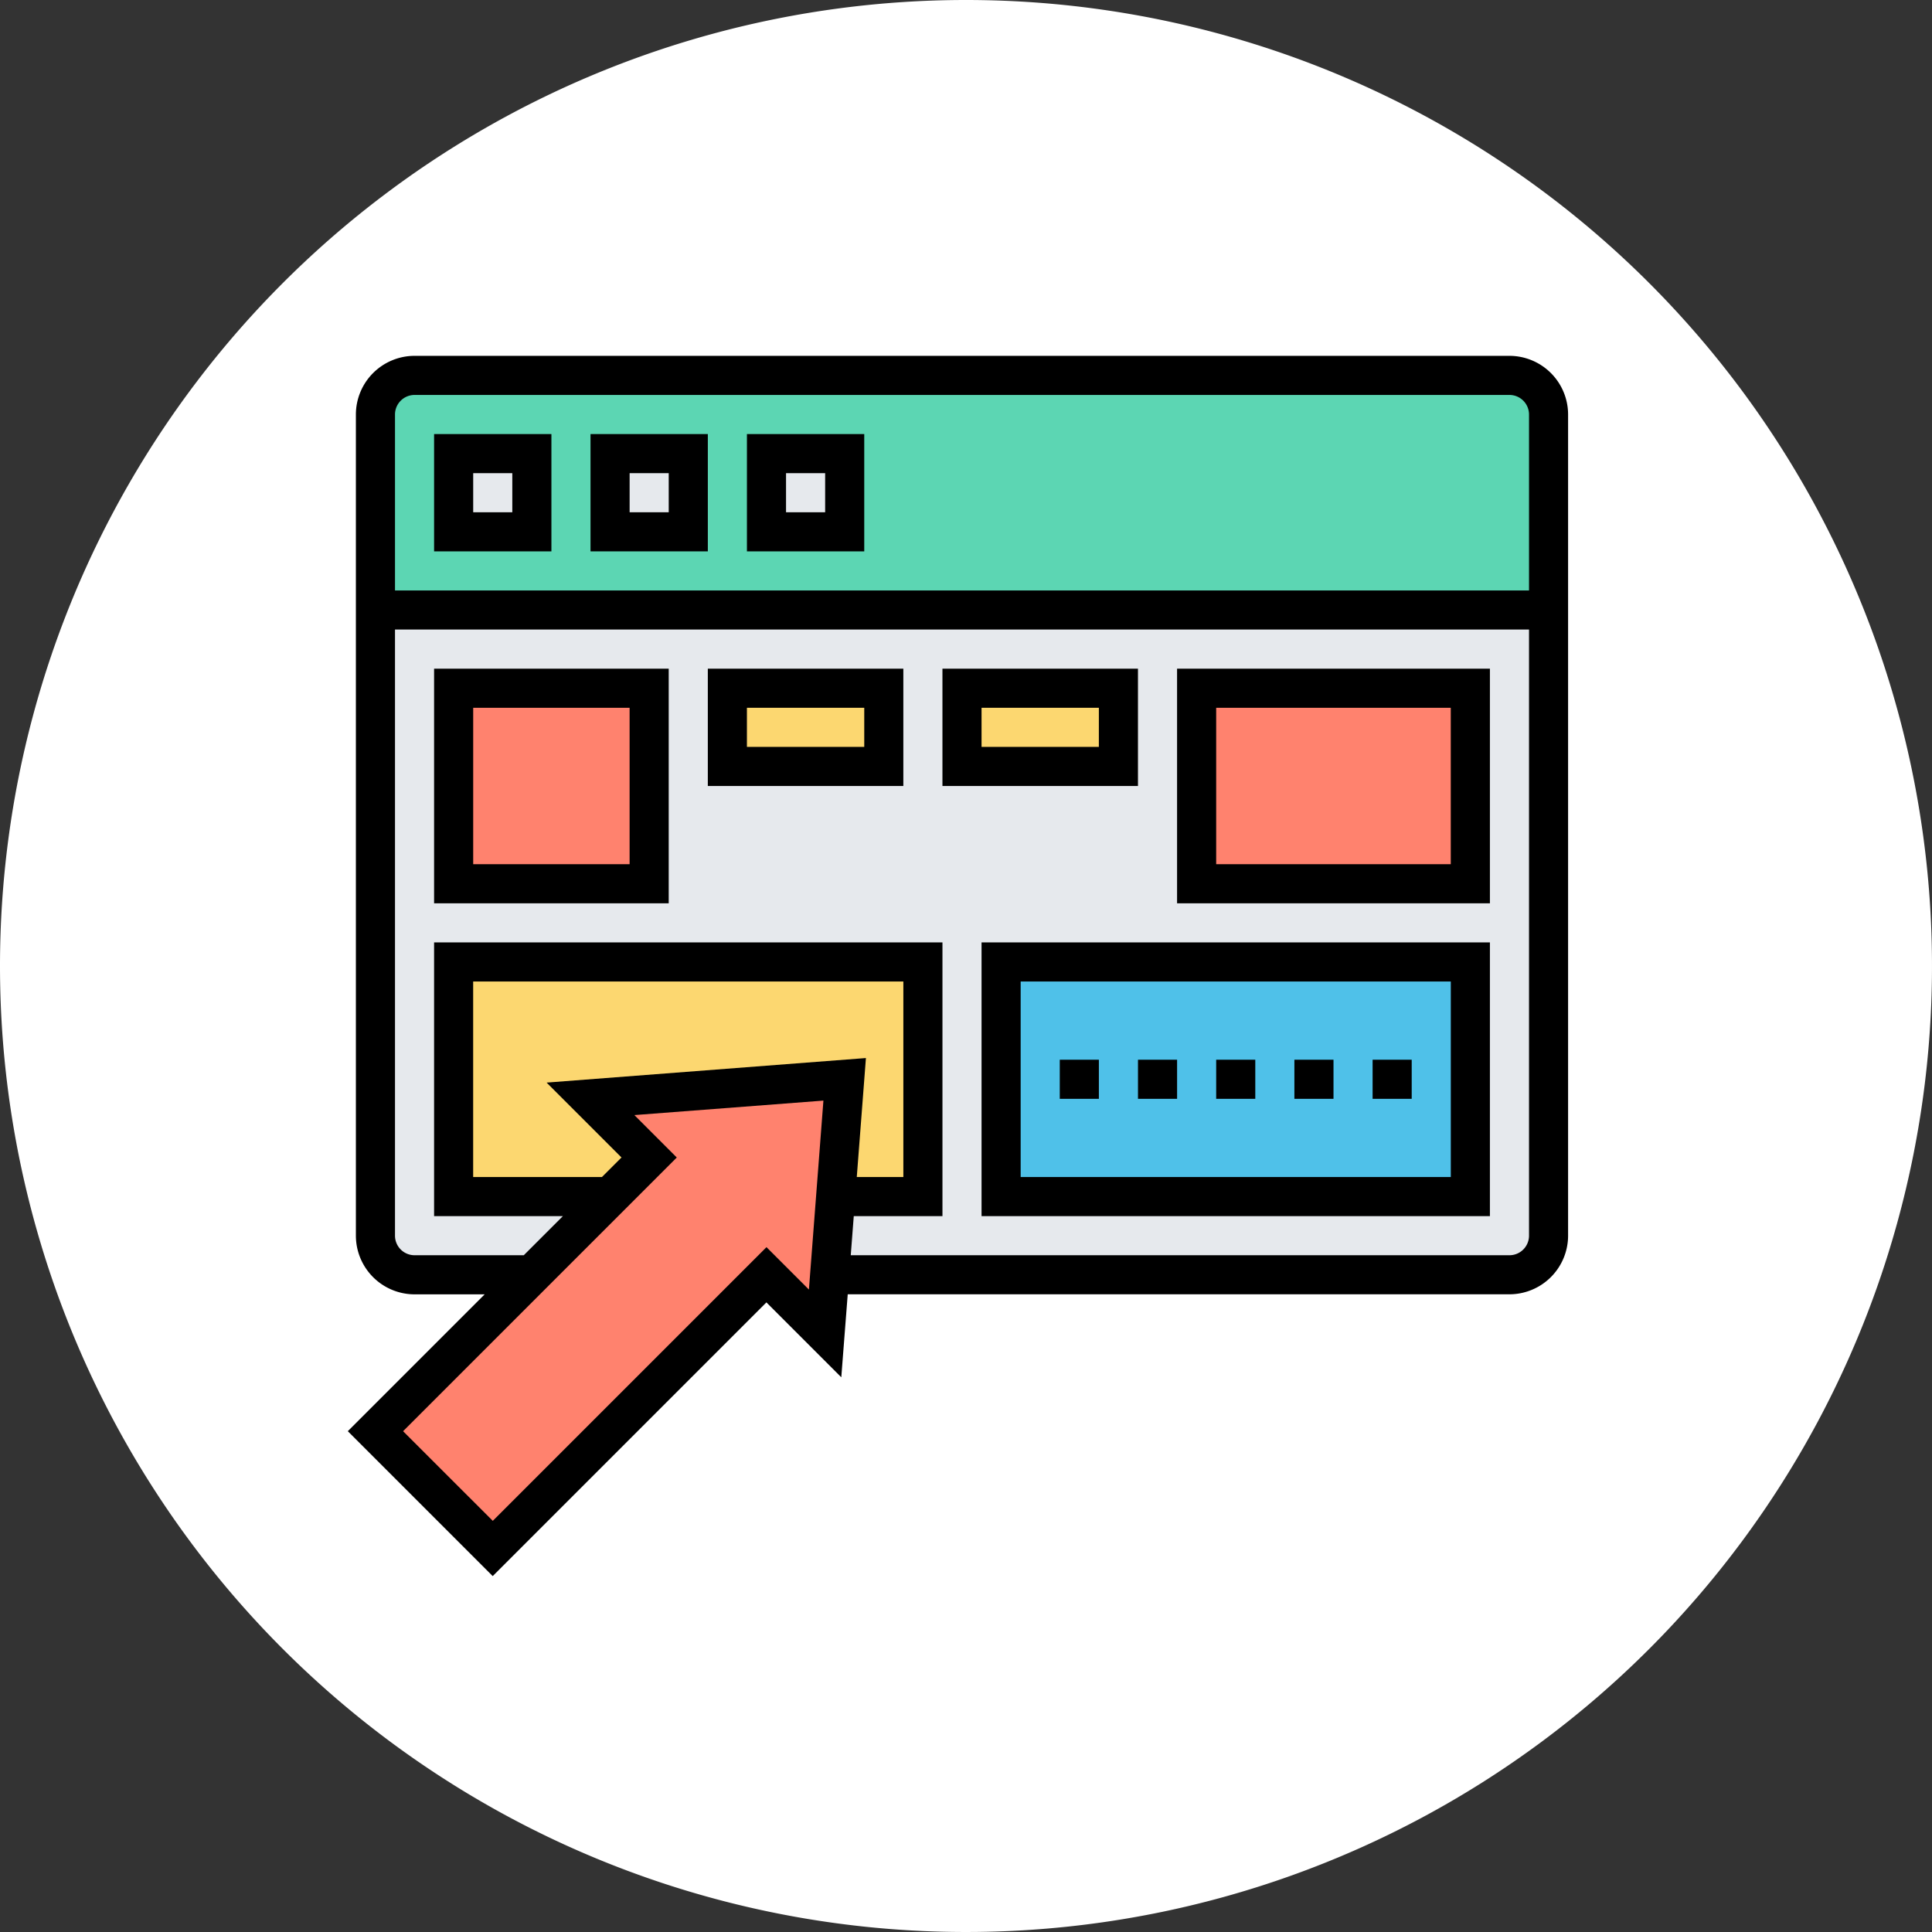 <svg xmlns="http://www.w3.org/2000/svg" width="120" height="120" viewBox="0 0 120 120">
  <rect x="0" y="0" width="120" height="120" fill="#333333" stroke="none"/>
  <g id="Grupo_1079481" data-name="Grupo 1079481" transform="translate(-1056 -4227)">
    <path id="Op_component_1" data-name="Op component 1" d="M60,0A60,60,0,1,1,0,60,60,60,0,0,1,60,0Z" transform="translate(1056 4227)" fill="#fff"/>
    <g id="navigation" transform="translate(1077.016 4248.102)">
      <g id="Grupo_1079479" data-name="Grupo 1079479" transform="translate(2.303 2.214)">
        <g id="Grupo_1079467" data-name="Grupo 1079467">
          <path id="Trazado_838086" data-name="Trazado 838086" d="M74.865,4.429V16.573H2V4.429A2.436,2.436,0,0,1,4.429,2H72.436A2.436,2.436,0,0,1,74.865,4.429Z" transform="translate(-2 -2)" fill="#5cd6b3"/>
        </g>
        <g id="Grupo_1079468" data-name="Grupo 1079468" transform="translate(24.288 4.858)">
          <path id="Trazado_838087" data-name="Trazado 838087" d="M22,6h4.858v4.858H22Z" transform="translate(-22 -6)" fill="#e6e9ed"/>
        </g>
        <g id="Grupo_1079469" data-name="Grupo 1079469" transform="translate(14.573 4.858)">
          <path id="Trazado_838088" data-name="Trazado 838088" d="M14,6h4.858v4.858H14Z" transform="translate(-14 -6)" fill="#e6e9ed"/>
        </g>
        <g id="Grupo_1079470" data-name="Grupo 1079470" transform="translate(4.858 4.858)">
          <path id="Trazado_838089" data-name="Trazado 838089" d="M6,6h4.858v4.858H6Z" transform="translate(-6 -6)" fill="#e6e9ed"/>
        </g>
        <g id="Grupo_1079471" data-name="Grupo 1079471" transform="translate(0 14.573)">
          <path id="Trazado_838090" data-name="Trazado 838090" d="M72.436,55.29H4.429A2.428,2.428,0,0,1,2,52.862V14H74.865V52.862A2.428,2.428,0,0,1,72.436,55.29Z" transform="translate(-2 -14)" fill="#e6e9ed"/>
        </g>
        <g id="Grupo_1079472" data-name="Grupo 1079472" transform="translate(4.858 19.431)">
          <path id="Trazado_838091" data-name="Trazado 838091" d="M6,18H18.144V30.144H6Z" transform="translate(-6 -18)" fill="#ff826e"/>
        </g>
        <g id="Grupo_1079473" data-name="Grupo 1079473" transform="translate(51.006 19.431)">
          <path id="Trazado_838092" data-name="Trazado 838092" d="M44,18H61V30.144H44Z" transform="translate(-44 -18)" fill="#ff826e"/>
        </g>
        <g id="Grupo_1079474" data-name="Grupo 1079474" transform="translate(36.433 19.431)">
          <path id="Trazado_838093" data-name="Trazado 838093" d="M32,18h9.715v4.858H32Z" transform="translate(-32 -18)" fill="#fcd770"/>
        </g>
        <g id="Grupo_1079475" data-name="Grupo 1079475" transform="translate(21.86 19.431)">
          <path id="Trazado_838094" data-name="Trazado 838094" d="M20,18h9.715v4.858H20Z" transform="translate(-20 -18)" fill="#fcd770"/>
        </g>
        <g id="Grupo_1079476" data-name="Grupo 1079476" transform="translate(38.862 36.433)">
          <path id="Trazado_838095" data-name="Trazado 838095" d="M34,32H63.146V46.573H34Z" transform="translate(-34 -32)" fill="#4fc1e9"/>
        </g>
        <g id="Grupo_1079477" data-name="Grupo 1079477" transform="translate(4.858 36.433)">
          <path id="Trazado_838096" data-name="Trazado 838096" d="M35.146,32V46.573H29.73l.559-7.287L14.5,40.5l3.643,3.643-2.429,2.429H6V32Z" transform="translate(-6 -32)" fill="#fcd770"/>
        </g>
        <g id="Grupo_1079478" data-name="Grupo 1079478" transform="translate(0 43.719)">
          <path id="Trazado_838097" data-name="Trazado 838097" d="M31.146,38l-.559,7.287-.376,4.858-.279,3.643-3.643-3.643-17,17L2,59.86l9.715-9.715,4.858-4.858L19,42.858l-3.643-3.643Z" transform="translate(-2 -38)" fill="#ff826e"/>
        </g>
      </g>
      <g id="Grupo_1079480" data-name="Grupo 1079480" transform="translate(0.586 1)">
        <path id="Trazado_838098" data-name="Trazado 838098" d="M72.74,1H4.732A3.648,3.648,0,0,0,1.089,4.643V55.649a3.648,3.648,0,0,0,3.643,3.643H9.087l-8.5,8.5,9,9,17-17,4.651,4.652.4-5.155h41.1a3.648,3.648,0,0,0,3.643-3.643V4.643A3.648,3.648,0,0,0,72.74,1ZM4.732,3.429H72.74a1.216,1.216,0,0,1,1.214,1.214v10.93H3.518V4.643A1.216,1.216,0,0,1,4.732,3.429ZM29.227,58.995l-2.635-2.634-17,17L4.02,67.793l17-17-2.634-2.635,11.742-.9ZM12.935,46.14l4.652,4.651-1.214,1.214h-8V39.862H35.093V52.006H32.2l.568-7.391Zm59.8,10.723H31.826l.187-2.429h5.509v-17H5.946v17h8l-2.429,2.429H4.732a1.216,1.216,0,0,1-1.214-1.214V18H73.954V55.649A1.216,1.216,0,0,1,72.74,56.863Z" transform="translate(-0.586 -1)"/>
        <path id="Trazado_838099" data-name="Trazado 838099" d="M12.287,5H5v7.287h7.287ZM9.858,9.858H7.429V7.429H9.858Z" transform="translate(0.36 -0.142)"/>
        <path id="Trazado_838100" data-name="Trazado 838100" d="M20.287,5H13v7.287h7.287ZM17.858,9.858H15.429V7.429h2.429Z" transform="translate(2.076 -0.142)"/>
        <path id="Trazado_838101" data-name="Trazado 838101" d="M28.287,5H21v7.287h7.287ZM25.858,9.858H23.429V7.429h2.429Z" transform="translate(3.791 -0.142)"/>
        <path id="Trazado_838102" data-name="Trazado 838102" d="M33,48H64.575V31H33Zm2.429-14.573H62.146V45.573H35.429Z" transform="translate(6.364 5.433)"/>
        <path id="Trazado_838103" data-name="Trazado 838103" d="M45,37h2.429v2.429H45Z" transform="translate(8.937 6.719)"/>
        <path id="Trazado_838104" data-name="Trazado 838104" d="M49,37h2.429v2.429H49Z" transform="translate(9.795 6.719)"/>
        <path id="Trazado_838105" data-name="Trazado 838105" d="M41,37h2.429v2.429H41Z" transform="translate(8.08 6.719)"/>
        <path id="Trazado_838106" data-name="Trazado 838106" d="M37,37h2.429v2.429H37Z" transform="translate(7.222 6.719)"/>
        <path id="Trazado_838107" data-name="Trazado 838107" d="M53,37h2.429v2.429H53Z" transform="translate(10.653 6.719)"/>
        <path id="Trazado_838108" data-name="Trazado 838108" d="M5,31.573H19.573V17H5ZM7.429,19.429h9.715v9.715H7.429Z" transform="translate(0.36 2.431)"/>
        <path id="Trazado_838109" data-name="Trazado 838109" d="M19,24.287H31.144V17H19Zm2.429-4.858h7.287v2.429H21.429Z" transform="translate(3.362 2.431)"/>
        <path id="Trazado_838110" data-name="Trazado 838110" d="M43.144,17H31v7.287H43.144Zm-2.429,4.858H33.429V19.429h7.287Z" transform="translate(5.935 2.431)"/>
        <path id="Trazado_838111" data-name="Trazado 838111" d="M43,31.573H62.431V17H43Zm2.429-12.144H60v9.715H45.429Z" transform="translate(8.508 2.431)"/>
      </g>
    </g>
  </g>
</svg>
